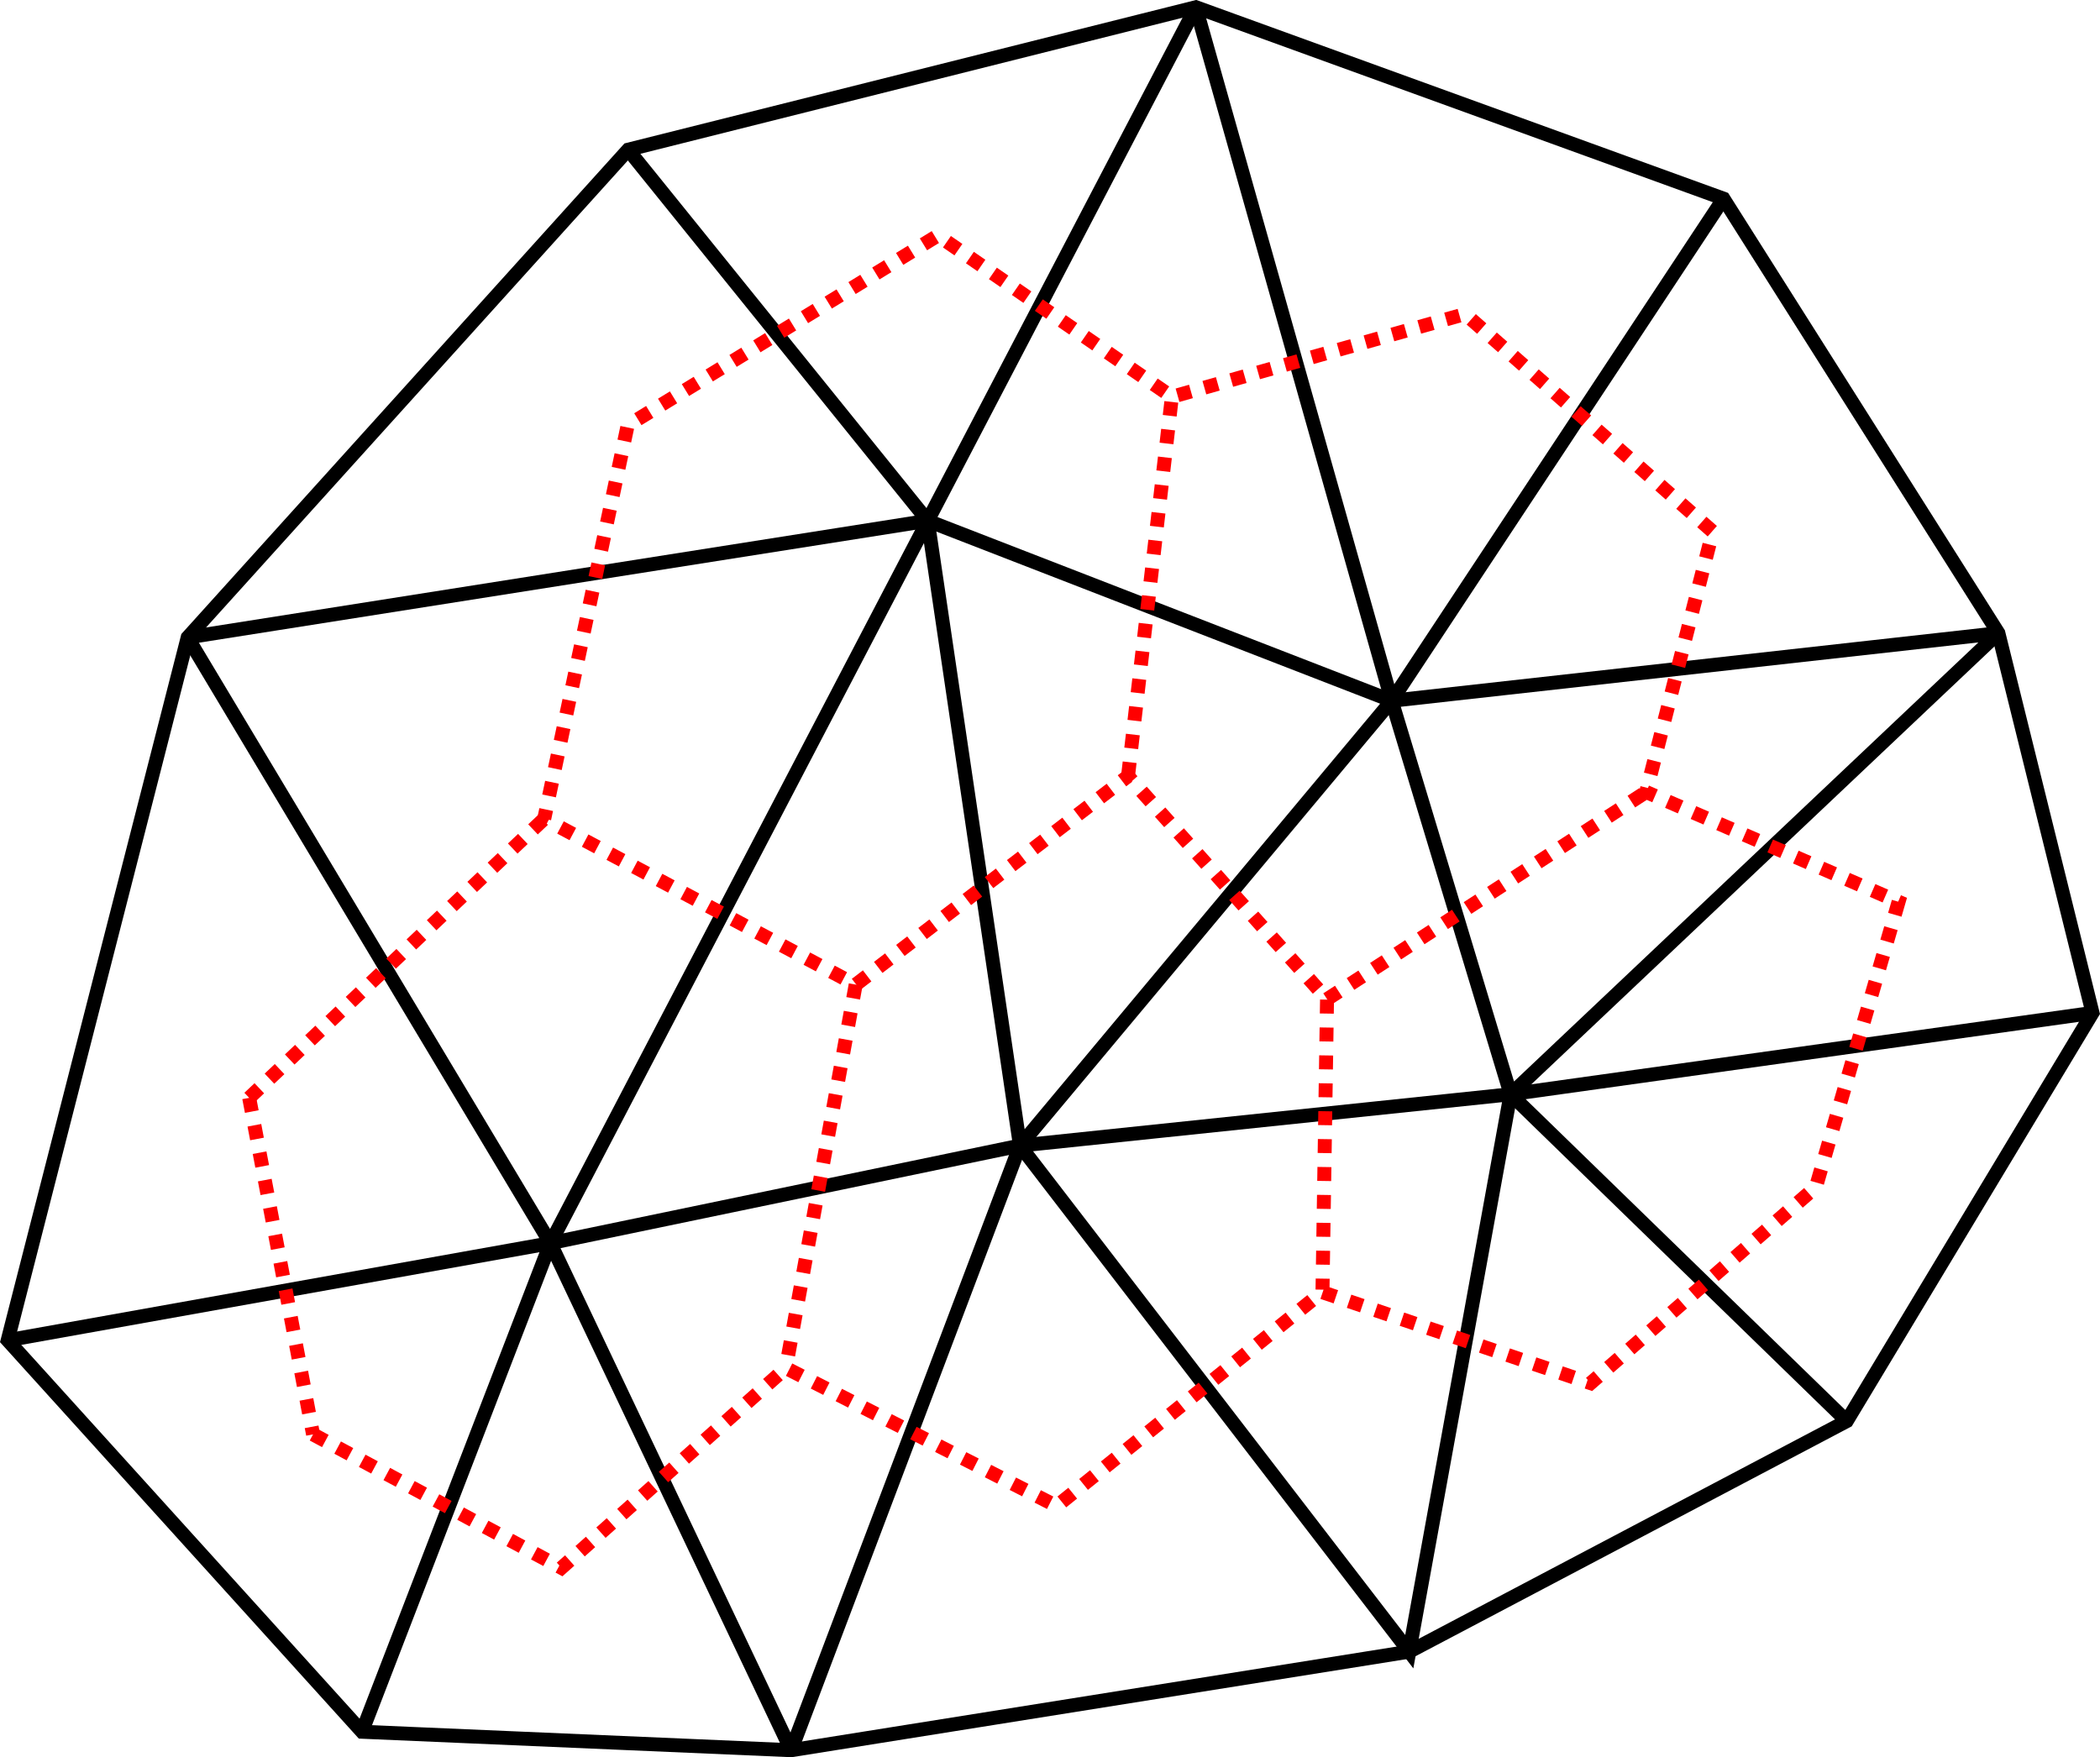 <?xml version="1.0" encoding="UTF-8" standalone="no"?>
<!-- Created with Inkscape (http://www.inkscape.org/) -->

<svg
   width="39.88mm"
   height="33.378mm"
   viewBox="0 0 39.88 33.378"
   version="1.1"
   id="svg5"
   inkscape:version="1.1.2 (0a00cf5339, 2022-02-04)"
   sodipodi:docname="diamond_cage.svg"
   xmlns:inkscape="http://www.inkscape.org/namespaces/inkscape"
   xmlns:sodipodi="http://sodipodi.sourceforge.net/DTD/sodipodi-0.dtd"
   xmlns="http://www.w3.org/2000/svg"
   xmlns:svg="http://www.w3.org/2000/svg">
  <sodipodi:namedview
     id="namedview7"
     pagecolor="#505050"
     bordercolor="#eeeeee"
     borderopacity="1"
     inkscape:pageshadow="0"
     inkscape:pageopacity="0"
     inkscape:pagecheckerboard="0"
     inkscape:document-units="mm"
     showgrid="false"
     fit-margin-top="0"
     fit-margin-left="0"
     fit-margin-right="0"
     fit-margin-bottom="0"
     inkscape:zoom="3.6233469"
     inkscape:cx="61.26932"
     inkscape:cy="68.445006"
     inkscape:window-width="1920"
     inkscape:window-height="1043"
     inkscape:window-x="1920"
     inkscape:window-y="0"
     inkscape:window-maximized="1"
     inkscape:current-layer="layer1" />
  <defs
     id="defs2" />
  <g
     inkscape:label="Layer 1"
     inkscape:groupmode="layer"
     id="layer1"
     transform="translate(-20.917,-236.512)">
    <g
       id="g1970">
      <path
         style="fill:none;stroke:#000000;stroke-width:0.265px;stroke-linecap:butt;stroke-linejoin:miter;stroke-opacity:1"
         d="m 21.063,261.968 3.418,-13.349 8.366,-9.264 10.78,-2.706 10.02,3.636 5.22,8.251 1.788,7.214 -4.667,7.753 -8.307,4.379 -11.739,1.873 -8.15,-0.351 z"
         id="path42" />
      <path
         style="fill:none;stroke:#000000;stroke-width:0.265px;stroke-linecap:butt;stroke-linejoin:miter;stroke-opacity:1"
         d="m 21.063,261.968 10.307,-1.844 -3.579,9.282"
         id="path157" />
      <path
         style="fill:none;stroke:#000000;stroke-width:0.265px;stroke-linecap:butt;stroke-linejoin:miter;stroke-opacity:1"
         d="m 24.48,248.619 6.89,11.504 4.572,9.633"
         id="path159" />
      <path
         style="fill:none;stroke:#000000;stroke-width:0.265px;stroke-linecap:butt;stroke-linejoin:miter;stroke-opacity:1"
         d="m 35.942,269.756 4.345,-11.485"
         id="path161" />
      <path
         style="fill:none;stroke:#000000;stroke-width:0.265px;stroke-linecap:butt;stroke-linejoin:miter;stroke-opacity:1"
         d="m 31.37,260.123 8.916,-1.852 7.394,9.612 1.923,-10.587 -9.317,0.975"
         id="path163" />
      <path
         style="fill:none;stroke:#000000;stroke-width:0.265px;stroke-linecap:butt;stroke-linejoin:miter;stroke-opacity:1"
         d="m 55.988,263.504 -6.384,-6.208 11.052,-1.546"
         id="path165" />
      <path
         style="fill:none;stroke:#000000;stroke-width:0.265px;stroke-linecap:butt;stroke-linejoin:miter;stroke-opacity:1"
         d="m 58.867,248.537 -9.263,8.76 -2.258,-7.475 11.522,-1.284"
         id="path167" />
      <path
         style="fill:none;stroke:#000000;stroke-width:0.265px;stroke-linecap:butt;stroke-linejoin:miter;stroke-opacity:1"
         d="m 47.346,249.821 6.301,-9.536"
         id="path169" />
      <path
         style="fill:none;stroke:#000000;stroke-width:0.265px;stroke-linecap:butt;stroke-linejoin:miter;stroke-opacity:1"
         d="M 47.346,249.821 43.626,236.65"
         id="path171" />
      <path
         style="fill:none;stroke:#000000;stroke-width:0.265px;stroke-linecap:butt;stroke-linejoin:miter;stroke-opacity:1"
         d="m 47.346,249.821 -8.811,-3.418 5.092,-9.753"
         id="path173" />
      <path
         style="fill:none;stroke:#000000;stroke-width:0.265px;stroke-linecap:butt;stroke-linejoin:miter;stroke-opacity:1"
         d="m 38.535,246.403 -5.689,-7.047"
         id="path175" />
      <path
         style="fill:none;stroke:#000000;stroke-width:0.265px;stroke-linecap:butt;stroke-linejoin:miter;stroke-opacity:1"
         d="m 24.48,248.619 14.054,-2.216"
         id="path177" />
      <path
         style="fill:none;stroke:#000000;stroke-width:0.265px;stroke-linecap:butt;stroke-linejoin:miter;stroke-opacity:1"
         d="m 38.535,246.403 -7.164,13.721"
         id="path179" />
      <path
         style="fill:none;stroke:#000000;stroke-width:0.265px;stroke-linecap:butt;stroke-linejoin:miter;stroke-opacity:1"
         d="m 38.535,246.403 1.752,11.868 7.059,-8.45"
         id="path181" />
      <path
         style="fill:none;stroke:#ff0000;stroke-width:0.265;stroke-linecap:butt;stroke-linejoin:miter;stroke-miterlimit:4;stroke-dasharray:0.265, 0.265;stroke-dashoffset:0;stroke-opacity:1"
         d="m 25.649,257.364 5.603,-5.301"
         id="path317" />
      <path
         style="fill:none;stroke:#ff0000;stroke-width:0.265;stroke-linecap:butt;stroke-linejoin:miter;stroke-miterlimit:4;stroke-dasharray:0.265, 0.265;stroke-dashoffset:0;stroke-opacity:1"
         d="m 25.649,257.364 1.213,6.392"
         id="path1695" />
      <path
         style="fill:none;stroke:#ff0000;stroke-width:0.265;stroke-linecap:butt;stroke-linejoin:miter;stroke-miterlimit:4;stroke-dasharray:0.265, 0.265;stroke-dashoffset:0;stroke-opacity:1"
         d="m 26.862,263.756 4.717,2.535 4.263,-3.795 5.142,2.622 5.041,-4.064 5.098,1.729 4.28,-3.727 1.569,-5.416 -4.793,-2.085 1.264,-4.946 -4.702,-4.133 -5.568,1.573 -4.445,-3.064 -5.892,3.608 -1.584,7.471 5.915,3.15 5.172,-3.96 3.779,4.236 -0.086,5.517"
         id="path1730" />
      <path
         style="fill:none;stroke:#ff0000;stroke-width:0.265;stroke-linecap:butt;stroke-linejoin:miter;stroke-miterlimit:4;stroke-dasharray:0.265, 0.265;stroke-dashoffset:0;stroke-opacity:1"
         d="m 46.119,255.49 6.06,-3.936"
         id="path1765" />
      <path
         style="fill:none;stroke:#ff0000;stroke-width:0.265;stroke-linecap:butt;stroke-linejoin:miter;stroke-miterlimit:4;stroke-dasharray:0.265, 0.265;stroke-dashoffset:0;stroke-opacity:1"
         d="m 42.339,251.253 0.833,-7.205"
         id="path1800" />
      <path
         style="fill:none;stroke:#ff0000;stroke-width:0.265;stroke-linecap:butt;stroke-linejoin:miter;stroke-miterlimit:4;stroke-dasharray:0.265, 0.265;stroke-dashoffset:0;stroke-opacity:1"
         d="m 37.167,255.213 -1.326,7.283"
         id="path1835" />
    </g>
  </g>
</svg>
